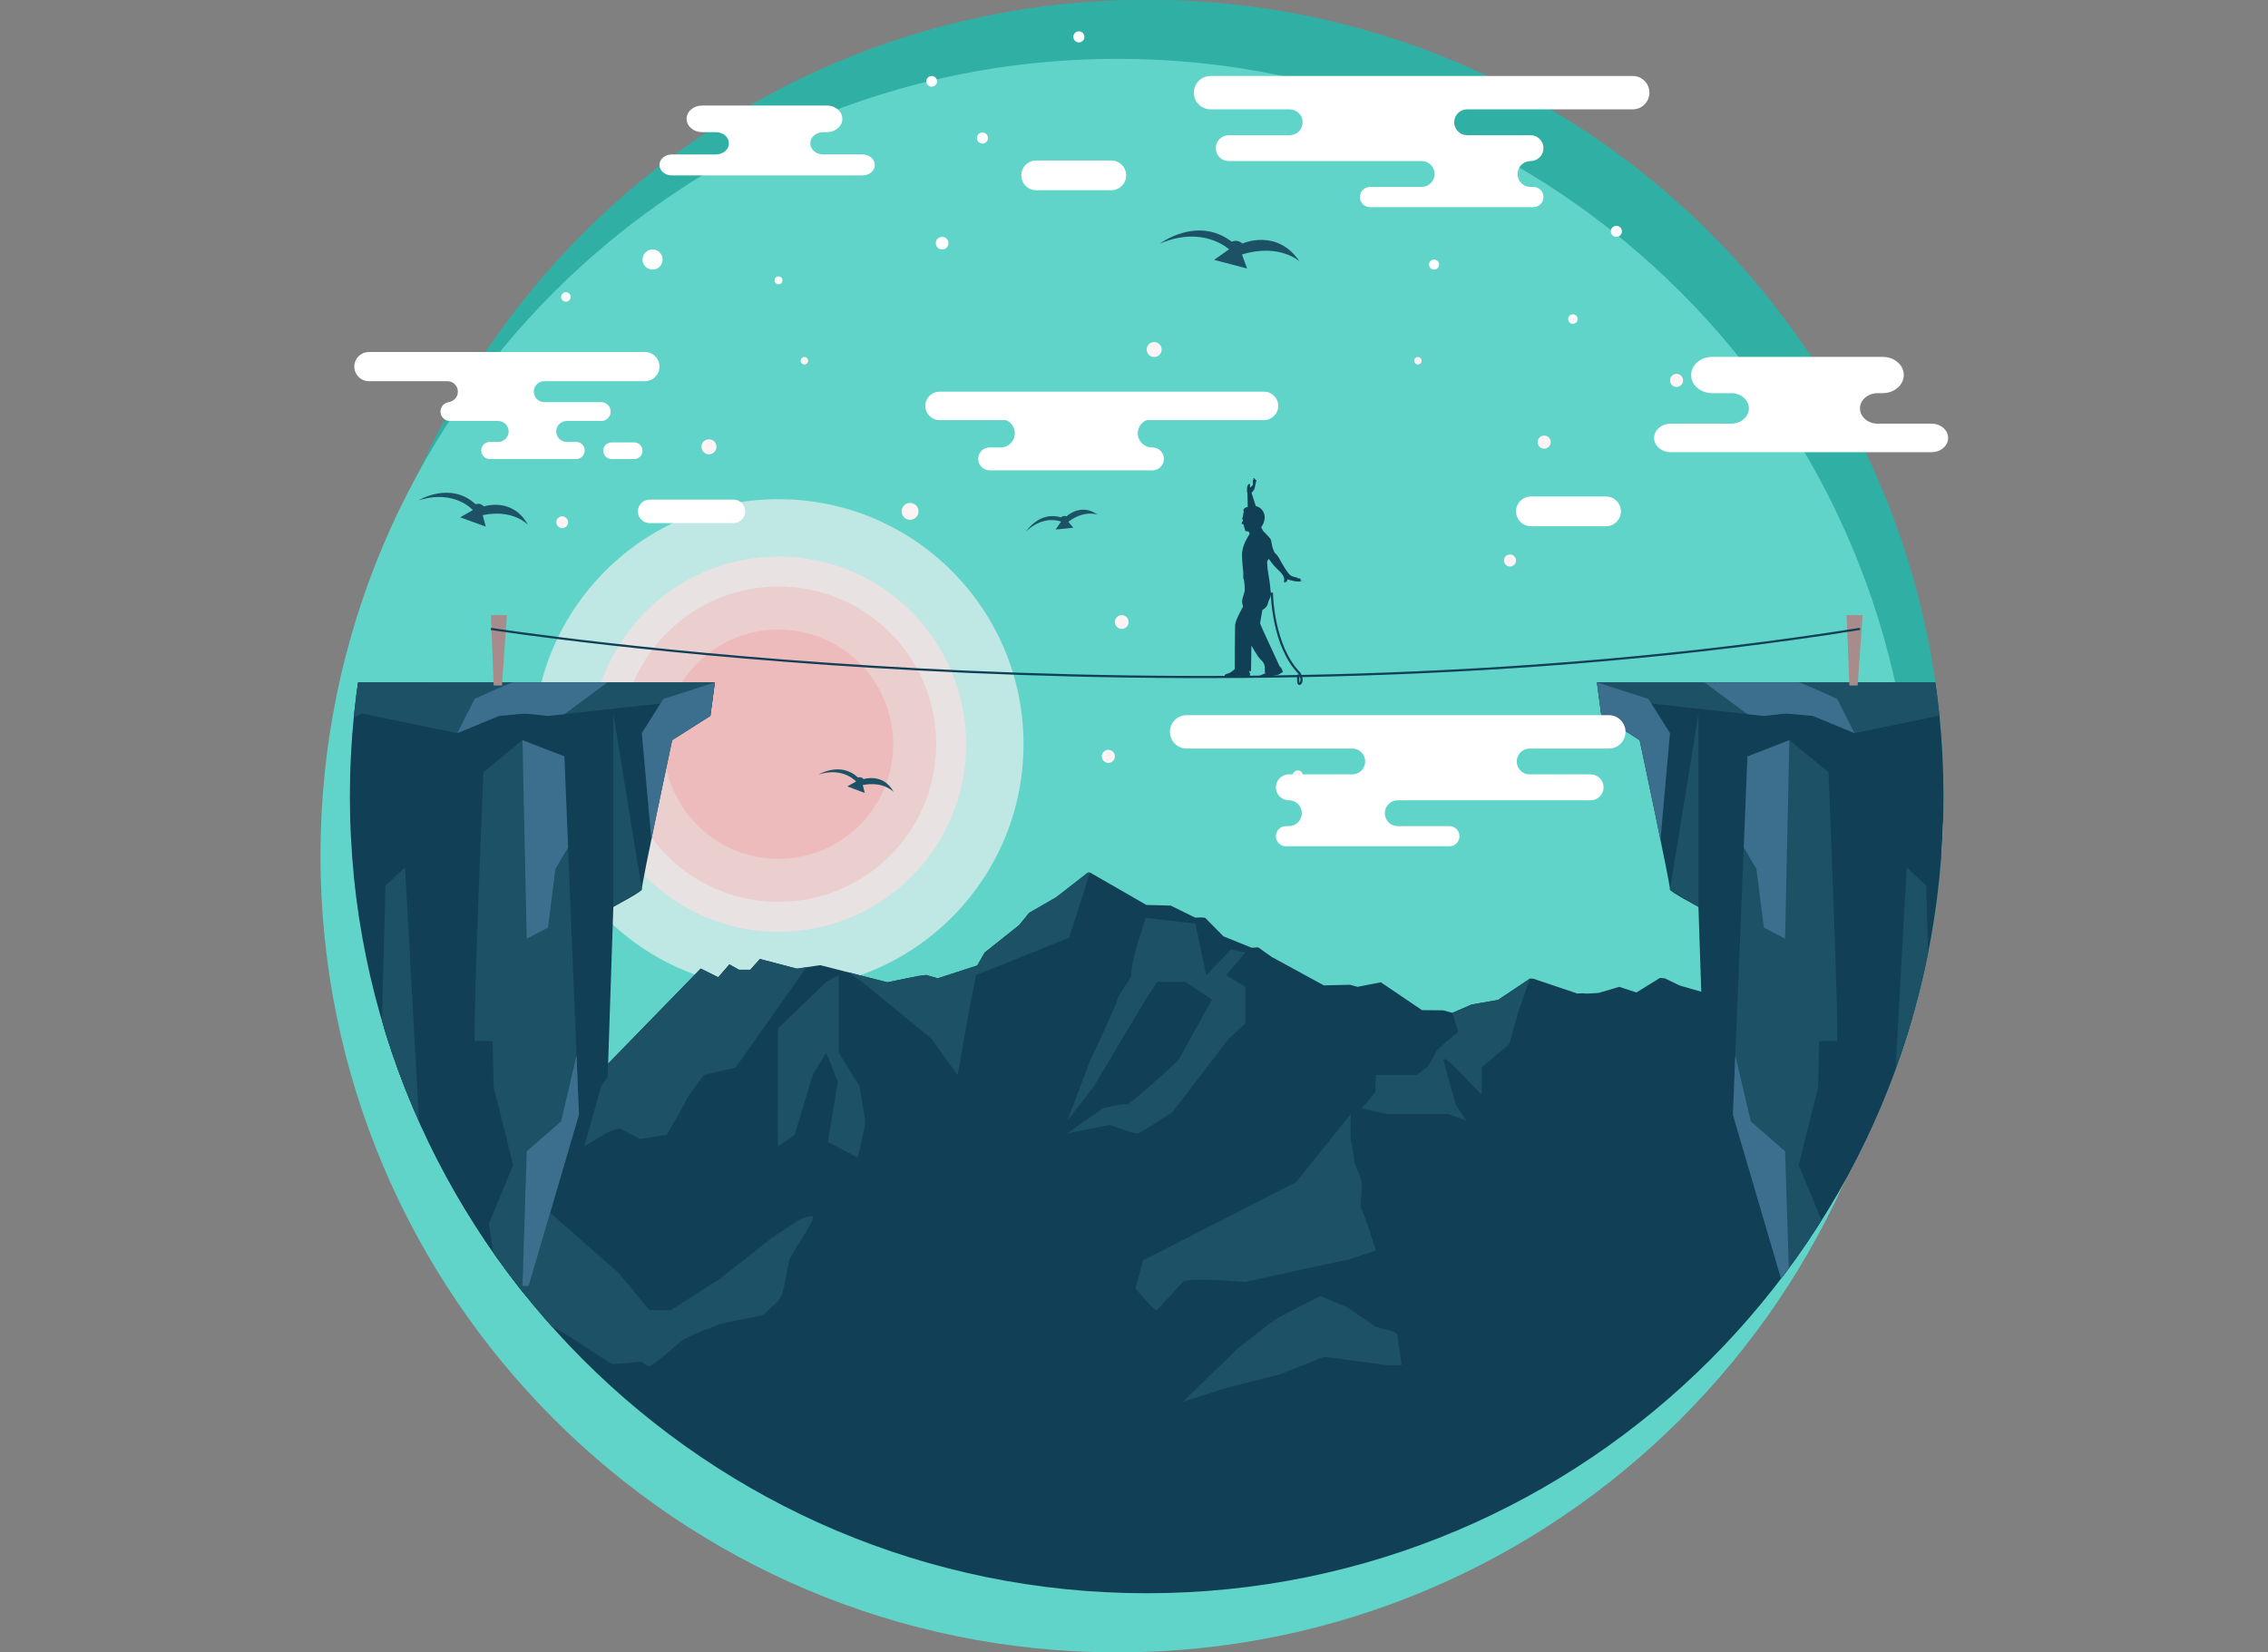 <?xml version="1.0" encoding="UTF-8"?>
<svg width="1400" height="1020" version="1.1" viewBox="0 0 1400 1020" xml:space="preserve" xmlns="http://www.w3.org/2000/svg"><rect x="0" y="0" width="1400" height="1020" fill="#808080" stroke="none"/><defs><clipPath id="clipPath18"><path d="m0 980h1400v-980h-1400z"/></clipPath><clipPath id="clipPath30"><path d="m311.26 836.18h729.2v-729.21h-729.2z"/></clipPath><clipPath id="clipPath46"><path d="m324.76 498.62c0-201.36 163.24-364.6 364.6-364.6s364.6 163.24 364.6 364.6-163.24 364.6-364.6 364.6c-201.37 0-364.6-163.24-364.6-364.6"/></clipPath><clipPath id="clipPath54"><path d="m408.78 634.44h224.22v-224.22h-224.22z"/></clipPath><clipPath id="clipPath70"><path d="m435.03 608.19h171.71v-171.71h-171.71z"/></clipPath><clipPath id="clipPath86"><path d="m448.73 594.49h144.32v-144.32h-144.32z"/></clipPath><clipPath id="clipPath194"><path d="m395.81 714.92c-44.664-60.511-71.056-135.31-71.056-216.29 0-201.36 163.24-364.6 364.6-364.6s364.6 163.24 364.6 364.6c0 80.981-26.391 155.78-71.056 216.29z"/></clipPath><clipPath id="clipPath380"><path d="m324.76 498.62c0-201.36 163.24-364.6 364.6-364.6s364.6 163.24 364.6 364.6-163.24 364.6-364.6 364.6c-201.37 0-364.6-163.24-364.6-364.6"/></clipPath><clipPath id="clipPath400"><path d="m301.46 550.84h63.901v-170.73h-63.901z"/></clipPath><clipPath id="clipPath432"><path d="m294.13 550.84h17.101v-370.38h-17.101z"/></clipPath><clipPath id="clipPath448"><path d="m354.62 504.86h21.685v-172.87h-21.685z"/></clipPath><clipPath id="clipPath500"><path d="m1021.8 550.84h63.9v-170.73h-63.9z"/></clipPath><clipPath id="clipPath532"><path d="m1075.9 550.84h17.1v-370.38h-17.1z"/></clipPath><clipPath id="clipPath740"><path d="m0 980h1400v-980h-1400z"/></clipPath></defs><g transform="matrix(1.349 0 0 -1.349 -427.5 1164.3)"><g transform="translate(152.25)" clip-path="url(#clipPath18)"><g transform="translate(1054,498.62)"><path d="m0 0c0-201.36-163.24-364.6-364.6-364.6s-364.6 163.24-364.6 364.6 163.24 364.6 364.6 364.6c201.37 0 364.6-163.24 364.6-364.6" fill="#30b0a4"/></g><g clip-path="url(#clipPath30)"><g transform="translate(1040.5,471.57)"><path d="m0 0c0-201.36-163.24-364.6-364.6-364.6s-364.6 163.24-364.6 364.6 163.24 364.6 364.6 364.6c201.37 0 364.6-163.24 364.6-364.6" fill="#61d4c9"/></g></g></g><g transform="translate(152.25 .225)"><g clip-path="url(#clipPath46)"><g clip-path="url(#clipPath54)" opacity=".6"><g transform="translate(633,522.33)"><path d="m0 0c0-61.915-50.193-112.11-112.11-112.11s-112.11 50.194-112.11 112.11 50.193 112.11 112.11 112.11 112.11-50.193 112.11-112.11" fill="#fef3f5"/></g></g><g clip-path="url(#clipPath70)" opacity=".8"><g transform="translate(606.74,522.33)"><path d="m0 0c0-47.417-38.438-85.854-85.854-85.854-47.417 0-85.855 38.437-85.855 85.854s38.438 85.854 85.855 85.854c47.416 0 85.854-38.437 85.854-85.854" fill="#f3e1e3"/></g></g><g clip-path="url(#clipPath86)" opacity=".5"><g transform="translate(593.05,522.33)"><path d="m0 0c0-39.853-32.307-72.16-72.159-72.16-39.853 0-72.159 32.307-72.159 72.16s32.306 72.16 72.159 72.16c39.852 0 72.159-32.307 72.159-72.16" fill="#eebbbc"/></g></g><g transform="translate(573.36,522.33)"><path d="m0 0c0-28.98-23.493-52.472-52.473-52.472s-52.472 23.492-52.472 52.472 23.492 52.473 52.472 52.473 52.473-23.493 52.473-52.473" fill="#eebbbc"/></g></g></g><g transform="translate(152.25)" clip-path="url(#clipPath194)"><g transform="translate(294.13,351.41)"><path d="m0 0 60.489 54.212h5.706l17.691-22.256 13.125 2.854 30.815-15.409 8.559 7.704 11.984-2.567 42.799 43.94 7.989-3.995 5.118 5.905 4.421-2.464h5.146l4.421 4.929 16.885-4.422 10.727 1.594 30.656-7.827 13.915 2.826 3.913 0.508 5.219-1.522 18.118 5.87 3.407 5.942 15.771 12.533 4.565 5.612 12.364 7.133 14.551 11.318h0.952l25.774-14.837 11.128-0.286 11.223-5.516 2.853 0.096 1.712-0.191 8.369-8.465 12.936-5.231 2.947 0.191 6.183-4.375 23.872-13.03 11.983 0.286 3.424-0.952 10.652 2.092 18.831-12.744 9.702-0.095 4.28-1.141 8.75 3.803 12.078 2.093 14.647 9.796 1.522-0.095 20.067-6.753s3.424 0.191 3.71 0c0.285-0.19 6.182 0.286 6.182 0.286l9.32 2.758 7.895-2.568 10.747 6.658 2.187-0.191 6.943-3.328 15.598-4.47 11.603-9.512 17.69-4.279 9.891 1.046 14.932 5.326 11.508-3.994 5.707 1.901 3.805-0.57 7.988-4.09 11.128 5.992c0.666 0.096 4.66-2.948 4.66-2.948-0.106-400.12-754.6-390.36-753.73-45.081z" fill="#114056"/></g><g transform="translate(442.69,344.95)"><path d="m0 0 5.326 1.902 9.511-4.946 12.174 1.902s8.369 14.077 9.13 16.166c0.761 2.09 7.989 11.226 7.989 11.226l14.457 3.424 32.416 45.878-4.415-0.656-16.885 4.421-4.421-4.928h-5.146l-4.421 2.464-5.118-5.905-7.989 3.994-42.799-43.939-10.461-37.471z" fill="#1c5166"/></g><g transform="translate(520.68,338.48)"><path d="m0 0c-0.38 2.283 0 54.021 0 54.021l22.065 21.304 5.706 3.045v-35.477l9.512-15.324s2.663-15.394 2.663-16.536c0-1.141-3.425-16.076-3.425-16.076l-13.745 7.039 4.565 27.569-5.276 13.328-6.086-9.795-8.37-27.772z" fill="#1c5166"/></g><g transform="translate(663.44,463.83)"><path d="m0 0h-0.951l-14.551-11.318-12.365-7.133-4.565-5.611-15.771-12.534-3.406-5.942-18.119-5.87-5.218 1.522-3.913-0.508-13.915-2.826-17.973 4.589 6.414-4.394 31.576-25.869 12.174-16.739 5.326 30.055 3.044 15.598 42.608 17.119z" fill="#1c5166"/></g><g transform="translate(734.48,427.12)"><path d="m0 0-6.468 1.521-11.412-11.792-4.946 23.585-22.826 2.665-4.185-13.697s-2.663-9.89-2.282-11.889c0.38-1.999-6.087-9.414-6.467-11.89-0.381-2.477-12.461-27.959-12.461-27.959l-10.366-27.392 12.174 15.776 23.587 39.575 5.364 8.181h12.896l12.175-8.181s-14.457-25.677-14.837-26.817c-0.381-1.142-23.207-21.685-24.348-21.116-1.141 0.571-10.652-1.711-10.652-1.711l-16.359-11.499 19.403 3.89s11.793-4.565 13.315-3.804c1.521 0.761 15.217 9.511 15.217 9.511s24.347 31.576 25.109 32.718c0.761 1.14 8.369 7.905 8.369 7.905v16.822l-8.75 5.327z" fill="#1c5166"/></g><g transform="translate(687.69,286.36)"><path d="m0 0 69.999 35.76 25.109 31.196s-0.38-10.652 0-12.174 1.522-7.228 1.522-8.94 3.044-7.8 3.424-10.082-1.141-11.031 0-12.554c1.141-1.521 6.467-18.642 6.467-18.642s-12.935-4.564-14.077-4.564c-1.14 0-45.651-9.892-45.651-9.892s-26.25 2.284-28.532 0c-2.283-2.282-11.414-12.553-12.174-12.934-0.762-0.381-9.511 9.89-9.511 9.89z" fill="#1c5166"/></g><g transform="translate(822.36,382.8)"><path d="m0 0-4.186-7.656-5.326-3.946h-18.639s-0.387-4.844 0-6.509c0.385-1.665-6.469-8.707-6.469-8.707l11.413-2.663h28.152l8.369-3.044-4.945 7.418-5.706 20.735h1.141c1.141 0 16.473-16.359 16.473-16.359v12.634l12.58 10.573 4.425 15.597 5.136 14.452-14.647-9.796-12.079-2.092-8.75-3.804 2.569-8.651z" fill="#1c5166"/></g><g transform="translate(794.21,255.93)"><path d="m0 0-13.316 9.13-12.174 4.946s-17.119-8.75-19.782-10.271c-2.665-1.522-17.881-13.697-17.881-13.697l-25.189-24.418c10.017 3.145 20.624 6.535 20.624 6.535l23.967 6.087 20.163 7.989 28.532-3.805h6.848s-1.902 12.939-1.902 14.08-9.89 3.424-9.89 3.424" fill="#1c5166"/></g><g transform="translate(529.81,304.62)"><path d="m0 0-11.984-7.988-23.396-18.449-22.827-14.657h-9.701l-14.266 17.127-42.799 37.643-10.842-9.873-11.984-10.651h-34.809l-9.131-6.562h-11.413l-16.549 6.562-15.978-10.808v-67.94l20.734 0.38s17.996 11.426 23.789 14.723l-4.007 6.01s-13.695 19.972-13.695 23.389 7.989 8.568 9.701 6.479 2.853-1.346 2.853-1.346l7.419-7.978s11.983 1.711 13.695 2.845-7.418 6.479-7.418 6.479l1.712 10.648 12.554 6.848 5.706-1.712s3.425-16.549 5.136-17.13c1.712-0.58 6.277-13.114 6.277-13.114s14.267-21.686 15.979-23.968c0.578-0.771 1.744-2.456 3.033-4.348 7.952 2.93 16.495 6.045 17.32 6.251 0.111 0.028 0.32 0.077 0.595 0.143-0.474 1.661-1.432 2.973-1.831 2.87-0.856-0.221-10.558 17.91-10.558 19.622s-6.277 13.89-6.277 13.89l0.571 8.178s14.837-20.356 20.543-22.638c4.937-1.975 20.875-13.056 26.646-16.701l13.681 1.103s1.185-0.84 3.129-2.209c4.652 2.166 11.897 9.246 14.751 11.529 2.853 2.283 16.549 7.418 18.261 7.99 1.712 0.57 19.402 3.994 19.402 3.994s3.423 3.424 6.679 6.277c3.256 2.854 4.163 15.407 5.304 18.831s10.843 17.12 10.843 19.403c0 2.282-6.848-1.142-6.848-1.142" fill="#1c5166"/></g></g><g transform="translate(152.25)" clip-path="url(#clipPath380)"><g transform="translate(1093,442.66)"><path d="M 0,0 -35.952,23.523 -47.745,38.846 -60.489,63.098 0,8.886 Z" fill="#f1dfdf"/></g><g transform="translate(1081,247.72)"><path d="m0 0 12.01-5.896h-1e-3l-41.552 20.969s-3.735-7.114-8.133-14.374l14.088-7.548 11.033 1.903z" fill="#f1dfdf"/></g><g transform="translate(1093,550.84)"><path d="m0 0h-197.63l2.056-15.355 17.475-11.086s14.394-67.468 13.879-68.284c-0.514-0.816 13.051-8.012 13.051-8.012l2.589-77.966 13.144-17.125 24.159-82.241s-1.028-21.469 0-22.043c1.028-0.573 7.196-12.909 7.196-12.909l5.267-54.999h98.815z" fill="#114056"/></g><g clip-path="url(#clipPath500)" opacity=".4"><g transform="translate(1082.3,529.53)"><path d="m0 0-13.229-149.43h-8.56l-4.565 102.83-32.304 45.055-1.828-0.377 6.424 23.227h57.478z" fill="#114056"/></g></g><g transform="translate(928.82,456.11)"><path d="m0 0 13.051 80.443v-88.455z" fill="#1c5166"/></g><g transform="translate(897.47,535.48)"><path d="m0 0 22.081 5.758 52.231-5.758s9.107 1.073 10.384 1.073c1.279 0 12.064-1.073 12.064-1.073l19.031-7.872 43.447 8.945 17.038-7.019 4.15-50.911 7.778-13.805 7.371-42.567v128.58h-197.63z" fill="#1c5166"/></g><g transform="translate(974.07,520.4)"><path d="m0 0 9.371 3.991 17.89-14.676s5.111-123.53 3.833-123.1c-1.278 0.426-8.093 0-8.093 0l-0.426-20.793-8.945-35.859 11.074-26.793-9.814-67.358s-6.168 12.336-7.197 12.909c-1.027 0.574 0 22.043 0 22.043l-24.158 82.241 6.668 163.97z" fill="#1c5166"/></g><g transform="translate(1075.9,180.46)"><path d="m0 0-19.167 178.05-8.094 2.555-2.555 96.762-8.946 8.358-7.667-138.77-8.944-8.258-15.198-78.277 5.401-60.419z" fill="#1c5166"/></g><g clip-path="url(#clipPath532)" opacity=".6"><g transform="translate(1085.7,180.92)"><path d="m0 0v343.48l-9.779 26.44h17.101v-370.38z" fill="#114056"/></g></g><g transform="translate(982.16,536.55)"><path d="m0 0c-1.277 0-10.385-1.073-10.385-1.073l-7.605 0.838-19.607 14.517h42.906c1.712 0 17.897-7.606 17.897-7.606l7.889-15.621-19.032 7.872s-10.785 1.073-12.063 1.073" fill="#3c6f8e"/></g><g transform="translate(983.44,524.39)"><path d="m0 0-1.954-90.828-9.709 5.044-3.414 26.86-5.787 9.803 1.696 41.706z" fill="#3c6f8e"/></g><g transform="translate(928.82,527.61)"><path d="m0 0-4.352-48.628c-4.073 19.848-9.527 45.414-9.527 45.414l-17.475 11.086-2.056 15.355 23.583-7.606z" fill="#3c6f8e"/></g><g transform="translate(958.71,380.1)"><path d="m0 0 7.08-30.138 15.7-13.696 1.954-61.63h-2.815l-23.021 78.367z" fill="#3c6f8e"/></g><g transform="translate(294.13,442.66)"><path d="M 0,0 35.952,23.523 47.745,38.846 60.489,63.098 0,8.886 Z" fill="#f1dfdf"/></g><g transform="translate(306.14,247.72)"><path d="m0 0-12.01-5.896h1e-3l41.552 20.969s3.735-7.114 8.133-14.374l-14.089-7.548-11.033 1.903z" fill="#f1dfdf"/></g><g transform="translate(294.13,550.84)"><path d="m0 0h197.63l-2.056-15.355-17.476-11.086s-14.392-67.468-13.878-68.284-13.051-8.012-13.051-8.012l-2.589-77.966-13.144-17.125-24.159-82.241s1.028-21.469 0-22.043c-1.028-0.573-7.196-12.909-7.196-12.909l-5.267-54.999h-98.815z" fill="#114056"/></g><g clip-path="url(#clipPath400)" opacity=".4"><g transform="translate(304.87,529.53)"><path d="m0 0 13.229-149.43h8.559l4.566 102.83 32.303 45.055 1.828-0.377-6.424 23.227h-57.477z" fill="#114056"/></g></g><g transform="translate(458.35,456.11)"><path d="m0 0-13.051 80.443v-88.455z" fill="#1c5166"/></g><g transform="translate(489.71,535.48)"><path d="m0 0-22.082 5.758-52.23-5.758s-9.107 1.073-10.385 1.073-12.063-1.073-12.063-1.073l-19.031-7.872-43.447 8.945-17.038-7.019-4.15-50.911-7.777-13.805-7.372-42.567v128.58h197.63z" fill="#1c5166"/></g><g transform="translate(413.1,520.4)"><path d="m0 0-9.371 3.991-17.89-14.676s-5.111-123.53-3.833-123.1c1.278 0.426 8.093 0 8.093 0l0.426-20.793 8.945-35.859-11.075-26.793 9.815-67.358s6.169 12.336 7.197 12.909c1.027 0.574 0 22.043 0 22.043l24.158 82.241-6.668 163.97z" fill="#1c5166"/></g><g transform="translate(311.23,180.46)"><path d="m0 0 19.168 178.05 8.093 2.555 2.556 96.762 8.945 8.358 7.667-138.77 8.945-8.258 15.197-78.277-5.4-60.419z" fill="#1c5166"/></g><g clip-path="url(#clipPath432)" opacity=".6"><g transform="translate(301.45,180.92)"><path d="m0 0v343.48l9.778 26.44h-17.101v-370.38z" fill="#114056"/></g></g><g clip-path="url(#clipPath448)" opacity=".4"><g transform="translate(373.92,504.86)"><path d="m0 0 2.39-142.26-10.95-30.605-10.735 131.8 7.812 12.933 2.923 28.132z" fill="#114056"/></g></g><g transform="translate(405.01,536.55)"><path d="m0 0c1.278 0 10.385-1.073 10.385-1.073l7.605 0.838 19.608 14.517h-42.906c-1.712 0-17.898-7.606-17.898-7.606l-7.888-15.621 19.031 7.872s10.785 1.073 12.063 1.073" fill="#3c6f8e"/></g><g transform="translate(369.24,181.02)"><path d="m0 0h-14.62l-8.102 104.42 8.102 5.991 14.62-71.042 10.426-3.438-3.262-36.496z" fill="#3c6f8e"/></g><g transform="translate(403.73,524.39)"><path d="m0 0 1.954-90.828 9.709 5.044 3.414 26.86 5.787 9.803-1.696 41.706z" fill="#3c6f8e"/></g><g transform="translate(458.35,527.61)"><path d="m0 0 4.351-48.628c4.074 19.848 9.527 45.414 9.527 45.414l17.476 11.086 2.057 15.355-23.583-7.606z" fill="#3c6f8e"/></g><g transform="translate(428.47,380.1)"><path d="m0 0-7.08-30.138-15.7-13.696-1.954-61.63h2.816l23.02 78.367z" fill="#3c6f8e"/></g><g transform="translate(338.49,361.06)"><path d="m0 0 5.323-180.6h-32.584l19.168 178.05z" fill="#3c6f8e"/></g><g transform="translate(390.55,549.42)"><path d="m0 0-1.261 32.174h7.316l-2.271-32.174z" fill="#a88c8c"/></g><g transform="translate(1010.9,549.42)"><path d="m0 0-1.262 32.174h7.317l-2.271-32.174z" fill="#a88c8c"/></g><g transform="translate(389.29,575.31)"><path d="m0 0s315.24-49.554 626.49 0" fill="none" stroke="#114056" stroke-miterlimit="10"/></g><g transform="translate(733.84,628.67)"><path d="m0 0s-0.272-0.326-0.354-1.198c-0.082-0.871-0.517-1.77-0.408-1.906s0.499-0.408 0.372-0.625c-0.127-0.219-0.672-1.063-0.617-1.417 0.054-0.354 0.407-0.326 0.789-0.299 0 0 0.245-0.653 0.218-0.871s0.163-0.272 0.163-0.272-0.218-0.354 0-0.436c0 0 0.3-0.49 0.3-0.871s0.164-0.98 1.606-0.817c0 0 0.409-0.544 0.545-1.061 0 0-0.191-0.572-1.28-2.342-1.089-1.769-2.232-4.791-2.205-7.541 0.026-2.75 0.626-8.222 0.626-8.222s-0.191-2.205 0.136-2.777 0.708-4.874 0.381-5.745-1.17-3.838-1.116-4.574c0.054-0.734 0.463-2.177 0.463-2.177s-3.513-6.153-3.622-8.359c-0.108-2.205-0.163-20.228-0.163-20.228s-1.552-1.498-2.749-1.879c-1.198-0.381-1.906-0.653-1.906-0.98s0.272-0.844 0.68-0.817c0.409 0.027 4.738 0.245 4.738 0.245s0.898 0.409 1.415 0.381c0.517-0.027 1.525-0.683 2.45-0.627 0.926 0.056 2.152-3e-3 2.152-3e-3s0.625 1.719-0.328 2.754h0.981l0.163 11.706s2.751-5.118 4.383-6.588c1.634-1.47 1.552-2.532 1.715-3.131s-0.054-2.777 0.11-2.804c0.163-0.027 0.408 0.027 0.435-0.055 0.028-0.081-2.695-1.088-2.968-1.36-0.271-0.273-0.299-0.545-0.19-0.708 0.109-0.164 5.255 0 5.255 0s1.061 0.789 1.933 0.979c0.871 0.191 1.443 0.137 1.906 0.436 0.462 0.3 1.823 1.116 1.823 1.116s-0.408 1.525-0.979 2.097c-0.573 0.571-0.6 0.68-0.6 0.68s-6.751 14.729-7.568 16.444c-0.817 1.716-1.28 3.104-1.28 3.104l1.034 6.044s2.042 0.98 2.478 2.804 0.953 2.396 1.089 2.777c0.137 0.381 0.353 1.116 0.353 1.634 0 0.09-0.017 0.308-0.046 0.608-0.135 1.409-0.52 4.61-0.498 4.7 0.028 0.109-0.871 5.228-0.979 6.344-0.109 1.116-0.219 3.376-0.219 3.376l0.737 1.198s1.932-2.75 3.239-4.029c1.306-1.28 2.667-2.56 3.239-3.513 0.572-0.952 0.653-1.851 0.626-2.205-0.026-0.354-0.317-0.953 5e-3 -1.034 0.322-0.082 1.111 0.245 1.248 0.571 0.137 0.327 0.218 0.79 0.218 0.79s2.885-0.926 4.655-1.008c1.77-0.081 1.852 0.436 1.77 0.49-0.082 0.055-0.544 0.164-0.544 0.164s0.217 0.49 0 0.681c-0.218 0.19-1.252 0.108-1.252 0.108s0.053 0.246-0.219 0.381c-0.273 0.137-1.823 0.163-3.103 1.062s-4.111 5.909-4.901 7.406c-0.789 1.497-1.606 2.287-1.96 2.586-0.354 0.3-0.571 0.953-0.653 1.035-0.082 0.081-0.626 1.606-0.763 2.151-0.136 0.544-0.408 2.722-0.734 3.348-0.328 0.626-3.449 3.757-3.449 3.757l-0.88 1.688s1.306 1.497 1.605 3.975c0.3 2.477-1.388 5.172-4.056 5.69l-1.961 6.098s1.144 0.953 1.47 2.233c0.327 1.279 0.437 2.478 0.572 2.75 0.136 0.272 0.3 0.816 0.218 0.871-0.082 0.054-0.49 0-0.49 0s-0.163 0.653-0.463 0.762c-0.299 0.109-0.544 0-0.544 0l0.218-0.708s-0.436 0.109-0.408-0.408c0.027-0.517 0.163-1.797-0.055-2.096-0.218-0.3-1.089-0.953-1.089-0.953s-0.191 0.19-0.164 0.517 0.082 0.925 0.082 0.925-0.245 0.354-0.599 0.082-0.871-1.116-0.79-1.851-0.163-1.634 0.136-2.124c0 0 0.137-2.559 0.137-3.648s0.027-2.804 0.027-2.804-2.749-0.489-1.742-2.477" fill="#114056"/></g><g transform="translate(742.62,591.4)"><path d="m0 0h4.036s0.38-23.967 12.554-36.332c0 0 1.065-1.521 1.009-3.138-0.058-1.617-1.105-2.282-1.39-1.426-0.285 0.855-0.095 3.898-0.095 3.898" fill="none" stroke="#114056" stroke-miterlimit="10"/></g></g><g transform="translate(152.25)"><g transform="translate(695.37,751.58)"><path d="m0 0s17.108 12.963 32.913 0.895c0 0 2.66 1.33 4.819-0.84 0 0 15.888 7.145 26.19-8.162 0 0-9.115 8.438-26.342 3.153l2.354-6.413-15.087 3.96 6.831 4.822s-11.821 11.176-31.678 2.585" fill="#1c5166"/></g><g transform="translate(356.07,634.07)"><path d="m0 0s14.538 9.031 26.195-1.715c0 0 2.21 0.86 3.765-1.023 0 0 13.139 4.502 20.189-8.41 0 0-6.615 7.37-20.68 4.445l1.396-5.265-11.687 4.256 5.78 3.324s-8.56 9.745-24.958 4.388" fill="#1c5166"/></g><g transform="translate(634.18,619.91)"><path d="m0 0s6.033 9.46 15.971 6.413c0 0 1.062 1.135 2.515 0.463 0 0 6.49 6.387 14.319 0.753 0 0-6 2.481-13.485-3.235l2.318-2.717-8.115-0.798 2.474 3.604s-7.823 3.333-15.997-4.483" fill="#1c5166"/></g><g transform="translate(539.28,508.69)"><path d="m0 0s10.048 6.081 17.962-1.386c0 0 1.523 0.573 2.575-0.732 0 0 9.052 2.985 13.786-5.931 0 0-4.48 5.11-14.155 3.215l0.916-3.624-7.985 3.013 3.992 2.236s-5.796 6.754-17.091 3.209" fill="#1c5166"/></g><g clip-path="url(#clipPath740)"><g transform="translate(492.49,658.63)"><path d="m0 0c0-1.891-1.533-3.424-3.424-3.424s-3.424 1.533-3.424 3.424 1.533 3.424 3.424 3.424 3.424-1.533 3.424-3.424" fill="#fef3f5"/></g><g transform="translate(584.94,629.09)"><path d="m0 0c0-2.132-1.728-3.86-3.86-3.86s-3.86 1.728-3.86 3.86c0 2.131 1.728 3.859 3.86 3.859s3.86-1.728 3.86-3.859" fill="#fef3f5"/></g><g transform="translate(874.24,660.77)"><path d="m0 0c0-1.655-1.341-2.996-2.995-2.996-1.655 0-2.996 1.341-2.996 2.996s1.341 2.996 2.996 2.996c1.654 0 2.995-1.341 2.995-2.996" fill="#fef3f5"/></g><g transform="translate(934.81,689.01)"><path d="m0 0c0-1.654-1.341-2.996-2.995-2.996s-2.996 1.342-2.996 2.996 1.342 2.996 2.996 2.996 2.995-1.342 2.995-2.996" fill="#fef3f5"/></g><g transform="translate(760.92,508.15)"><path d="m0 0c0-1.324-1.074-2.398-2.398-2.398-1.325 0-2.398 1.074-2.398 2.398s1.073 2.398 2.398 2.398c1.324 0 2.398-1.074 2.398-2.398" fill="#fef3f5"/></g><g transform="translate(674.81,516.97)"><path d="m0 0c0-1.654-1.341-2.996-2.996-2.996-1.654 0-2.996 1.342-2.996 2.996 0 1.655 1.342 2.996 2.996 2.996 1.655 0 2.996-1.341 2.996-2.996" fill="#fef3f5"/></g><g transform="translate(681.09,578.45)"><path d="m0 0c0-1.734-1.405-3.139-3.139-3.139s-3.139 1.405-3.139 3.139c0 1.733 1.405 3.139 3.139 3.139s3.139-1.406 3.139-3.139" fill="#fef3f5"/></g><g transform="translate(815.18,698)"><path d="m0 0c0-0.945-0.766-1.712-1.712-1.712-0.945 0-1.712 0.767-1.712 1.712s0.767 1.712 1.712 1.712c0.946 0 1.712-0.767 1.712-1.712" fill="#fef3f5"/></g><g transform="translate(534.44,698)"><path d="m0 0c0-0.945-0.767-1.711-1.712-1.711s-1.711 0.766-1.711 1.711 0.766 1.712 1.711 1.712 1.712-0.767 1.712-1.712" fill="#fef3f5"/></g><g transform="translate(424.6,624.12)"><path d="m0 0c0-1.49-1.208-2.698-2.698-2.698-1.489 0-2.697 1.208-2.697 2.698 0 1.489 1.208 2.697 2.697 2.697 1.49 0 2.698-1.208 2.698-2.697" fill="#fef3f5"/></g><g transform="translate(858.37,606.61)"><path d="m0 0c0-1.526-1.237-2.764-2.765-2.764-1.526 0-2.763 1.238-2.763 2.764 0 1.527 1.237 2.765 2.763 2.765 1.528 0 2.765-1.238 2.765-2.765" fill="#fef3f5"/></g><g transform="translate(696.21,703.14)"><path d="m0 0c0-1.891-1.532-3.424-3.424-3.424-1.89 0-3.423 1.533-3.423 3.424s1.533 3.424 3.423 3.424c1.892 0 3.424-1.533 3.424-3.424" fill="#fef3f5"/></g><g transform="translate(598.65,751.81)"><path d="m0 0c0-1.598-1.295-2.894-2.894-2.894-1.598 0-2.893 1.296-2.893 2.894s1.295 2.894 2.893 2.894c1.599 0 2.894-1.296 2.894-2.894" fill="#fff"/></g><g transform="translate(616.74,799.91)"><path d="m0 0c0-1.398-1.134-2.532-2.532-2.532s-2.532 1.134-2.532 2.532 1.134 2.532 2.532 2.532 2.532-1.134 2.532-2.532" fill="#fff"/></g><g transform="translate(467.86,744.32)"><path d="m0 0c0-2.539-2.058-4.597-4.597-4.597-2.538 0-4.596 2.058-4.596 4.597 0 2.538 2.058 4.596 4.596 4.596 2.539 0 4.597-2.058 4.597-4.596" fill="#fff"/></g><g transform="translate(522.7,734.81)"><path d="m0 0c0-0.999-0.81-1.808-1.808-1.808-0.999 0-1.809 0.809-1.809 1.808s0.81 1.809 1.809 1.809c0.998 0 1.808-0.81 1.808-1.809" fill="#fff"/></g><g transform="translate(823.16,742.02)"><path d="m0 0c0-1.27-1.029-2.298-2.299-2.298-1.268 0-2.298 1.028-2.298 2.298 0 1.269 1.03 2.298 2.298 2.298 1.27 0 2.299-1.029 2.299-2.298" fill="#fff"/></g><g transform="translate(906.81,757.23)"><path d="m0 0c0-1.398-1.134-2.532-2.531-2.532-1.399 0-2.532 1.134-2.532 2.532s1.133 2.532 2.532 2.532c1.397 0 2.531-1.134 2.531-2.532" fill="#fff"/></g><g transform="translate(660.86,846.21)"><path d="m0 0c0-1.398-1.133-2.532-2.532-2.532-1.398 0-2.531 1.134-2.531 2.532s1.133 2.532 2.531 2.532c1.399 0 2.532-1.134 2.532-2.532" fill="#fff"/></g><g transform="translate(593.42,825.87)"><path d="m0 0c0-1.351-1.096-2.447-2.447-2.447s-2.447 1.096-2.447 2.447 1.096 2.447 2.447 2.447 2.447-1.096 2.447-2.447" fill="#fff"/></g><g transform="translate(425.76,727.21)"><path d="m0 0c0-1.198-0.972-2.17-2.17-2.17-1.199 0-2.17 0.972-2.17 2.17 0 1.199 0.971 2.17 2.17 2.17 1.198 0 2.17-0.971 2.17-2.17" fill="#fff"/></g><g transform="translate(886.56,717.08)"><path d="m0 0c0-1.198-0.972-2.17-2.17-2.17s-2.17 0.972-2.17 2.17 0.972 2.17 2.17 2.17 2.17-0.972 2.17-2.17" fill="#fff"/></g></g><g transform="translate(743.06,683.85)"><path d="m0 0h-148.49c-3.591 0-6.502-2.911-6.502-6.501 0-3.591 2.911-6.502 6.502-6.502h30.416c2.364-0.973 4.03-3.297 4.03-6.012 0-3.59-2.911-6.502-6.501-6.502h-5.028c-2.892 0-5.237-2.344-5.237-5.236s2.345-5.237 5.237-5.237h74.505c2.891 0 5.236 2.345 5.236 5.237s-2.345 5.236-5.236 5.236h-0.214c-3.591 0-6.502 2.912-6.502 6.502 0 2.715 1.666 5.039 4.03 6.012h53.751c3.591 0 6.501 2.911 6.501 6.502 0 3.59-2.91 6.501-6.501 6.501" fill="#fff"/></g><g transform="translate(900.82,535.83)"><path d="m0 0h-193.18c-4.217 0-7.635-3.418-7.635-7.636 0-4.217 3.418-7.635 7.635-7.635h75.785c3.268 0 5.918-2.649 5.918-5.917 0-3.269-2.65-5.918-5.918-5.918h-29.016c-3.269 0-5.918-2.65-5.918-5.918s2.649-5.917 5.918-5.917h0.023c3.268 0 5.917-2.65 5.917-5.918s-2.649-5.917-5.917-5.917h-1.325c-2.55 0-4.616-2.068-4.616-4.617s2.066-4.617 4.616-4.617h74.767c2.55 0 4.616 2.068 4.616 4.617s-2.066 4.617-4.616 4.617h-23.643c-3.268 0-5.918 2.649-5.918 5.917s2.65 5.918 5.918 5.918h88.278c3.267 0 5.917 2.649 5.917 5.917s-2.65 5.918-5.917 5.918h-27.907c-3.267 0-5.917 2.649-5.917 5.918 0 3.268 2.65 5.917 5.917 5.917h36.22c4.218 0 7.636 3.418 7.636 7.635 0 4.218-3.418 7.636-7.636 7.636" fill="#fff"/></g><g transform="translate(505.65,629.09)"><path d="m0 0c0-2.968-2.406-5.373-5.373-5.373h-38.366c-2.968 0-5.373 2.405-5.373 5.373 0 2.967 2.405 5.373 5.373 5.373h38.366c2.967 0 5.373-2.406 5.373-5.373" fill="#fff"/></g><g transform="translate(679.97,782.84)"><path d="m0 0c0-3.755-3.044-6.799-6.8-6.799h-34.382c-3.755 0-6.798 3.044-6.798 6.799s3.043 6.799 6.798 6.799h34.382c3.756 0 6.8-3.044 6.8-6.799" fill="#fff"/></g><g transform="translate(906.35,629.09)"><path d="m0 0c0-3.755-3.044-6.799-6.8-6.799h-34.382c-3.755 0-6.798 3.044-6.798 6.799s3.043 6.799 6.798 6.799h34.382c3.756 0 6.8-3.044 6.8-6.799" fill="#fff"/></g><g transform="translate(458.66,656.84)"><path d="m0 0c0-2.103-1.705-3.807-3.807-3.807h-10.361c-2.103 0-3.808 1.704-3.808 3.807s1.705 3.807 3.808 3.807h10.361c2.102 0 3.807-1.704 3.807-3.807" fill="#fff"/></g><g transform="translate(718.59,828.32)"><path d="m0 0h193.18c4.217 0 7.635-3.418 7.635-7.636 0-4.217-3.418-7.635-7.635-7.635h-75.785c-3.268 0-5.918-2.649-5.918-5.917 0-3.269 2.65-5.918 5.918-5.918h29.016c3.269 0 5.918-2.65 5.918-5.918s-2.649-5.917-5.918-5.917h-0.023c-3.268 0-5.917-2.65-5.917-5.918 0-3.269 2.649-5.918 5.917-5.918h1.325c2.55 0 4.616-2.067 4.616-4.617 0-2.549-2.066-4.616-4.616-4.616h-74.767c-2.55 0-4.616 2.067-4.616 4.616 0 2.55 2.066 4.617 4.616 4.617h23.643c3.268 0 5.918 2.649 5.918 5.918 0 3.268-2.65 5.918-5.918 5.918h-88.278c-3.267 0-5.917 2.649-5.917 5.917s2.65 5.918 5.917 5.918h27.907c3.267 0 5.917 2.649 5.917 5.918 0 3.268-2.65 5.917-5.917 5.917h-36.22c-4.218 0-7.636 3.418-7.636 7.635 0 4.218 3.418 7.636 7.636 7.636" fill="#fff"/></g><g transform="translate(1048.5,669.22)"><path d="m0 0h-24.63c-4.482 0-8.116 3.125-8.116 6.98 0 3.856 3.634 6.981 8.116 6.981h2.273c5.33 0 9.65 3.716 9.65 8.299 0 4.584-4.32 8.3-9.65 8.3h-77.994c-5.33 0-9.65-3.716-9.65-8.3 0-4.583 4.32-8.299 9.65-8.299h8.651c4.482 0 8.117-3.125 8.117-6.981 0-3.855-3.635-6.98-8.117-6.98h-27.651c-4.193 0-7.591-2.923-7.591-6.528 0-3.606 3.398-6.529 7.591-6.529h119.35c4.192 0 7.592 2.923 7.592 6.529 0 3.605-3.4 6.528-7.592 6.528" fill="#fff"/></g><g transform="translate(559.4,792.4)"><path d="m0 0h-18.04c-3.282 0-5.944 2.289-5.944 5.112 0 2.825 2.662 5.113 5.944 5.113h1.665c3.904 0 7.068 2.722 7.068 6.079s-3.164 6.078-7.068 6.078h-57.124c-3.904 0-7.068-2.721-7.068-6.078s3.164-6.079 7.068-6.079h6.335c3.284 0 5.946-2.288 5.946-5.113 0-2.823-2.662-5.112-5.946-5.112h-20.251c-3.071 0-5.561-2.141-5.561-4.782s2.49-4.781 5.561-4.781h87.415c3.071 0 5.561 2.14 5.561 4.781s-2.49 4.782-5.561 4.782" fill="#fff"/></g><g transform="translate(459.75,702.01)"><path d="m0 0h-126.29c-3.687 0-6.675-2.988-6.675-6.675 0-3.686 2.988-6.675 6.675-6.675h35.915c2.649 0 4.796-2.147 4.796-4.796 0-2.648-2.147-4.796-4.796-4.796h1.146c-2.378 0-4.306-1.928-4.306-4.307 0-2.377 1.928-4.306 4.306-4.306h22.085c2.648 0 4.796-2.147 4.796-4.796s-2.148-4.796-4.796-4.796h-3.835c-2.163 0-3.916-1.753-3.916-3.916s1.753-3.916 3.916-3.916h39.518c2.162 0 3.915 1.753 3.915 3.916s-1.753 3.916-3.915 3.916h-4.311c-2.648 0-4.796 2.147-4.796 4.796s2.148 4.796 4.796 4.796h15.801c2.379 0 4.307 1.929 4.307 4.306 0 2.379-1.928 4.307-4.307 4.307h-26.081c-2.649 0-4.796 2.148-4.796 4.796 0 2.649 2.147 4.796 4.796 4.796h46.055c3.687 0 6.675 2.989 6.675 6.675 0 3.687-2.988 6.675-6.675 6.675" fill="#fff"/></g></g></g></svg>
